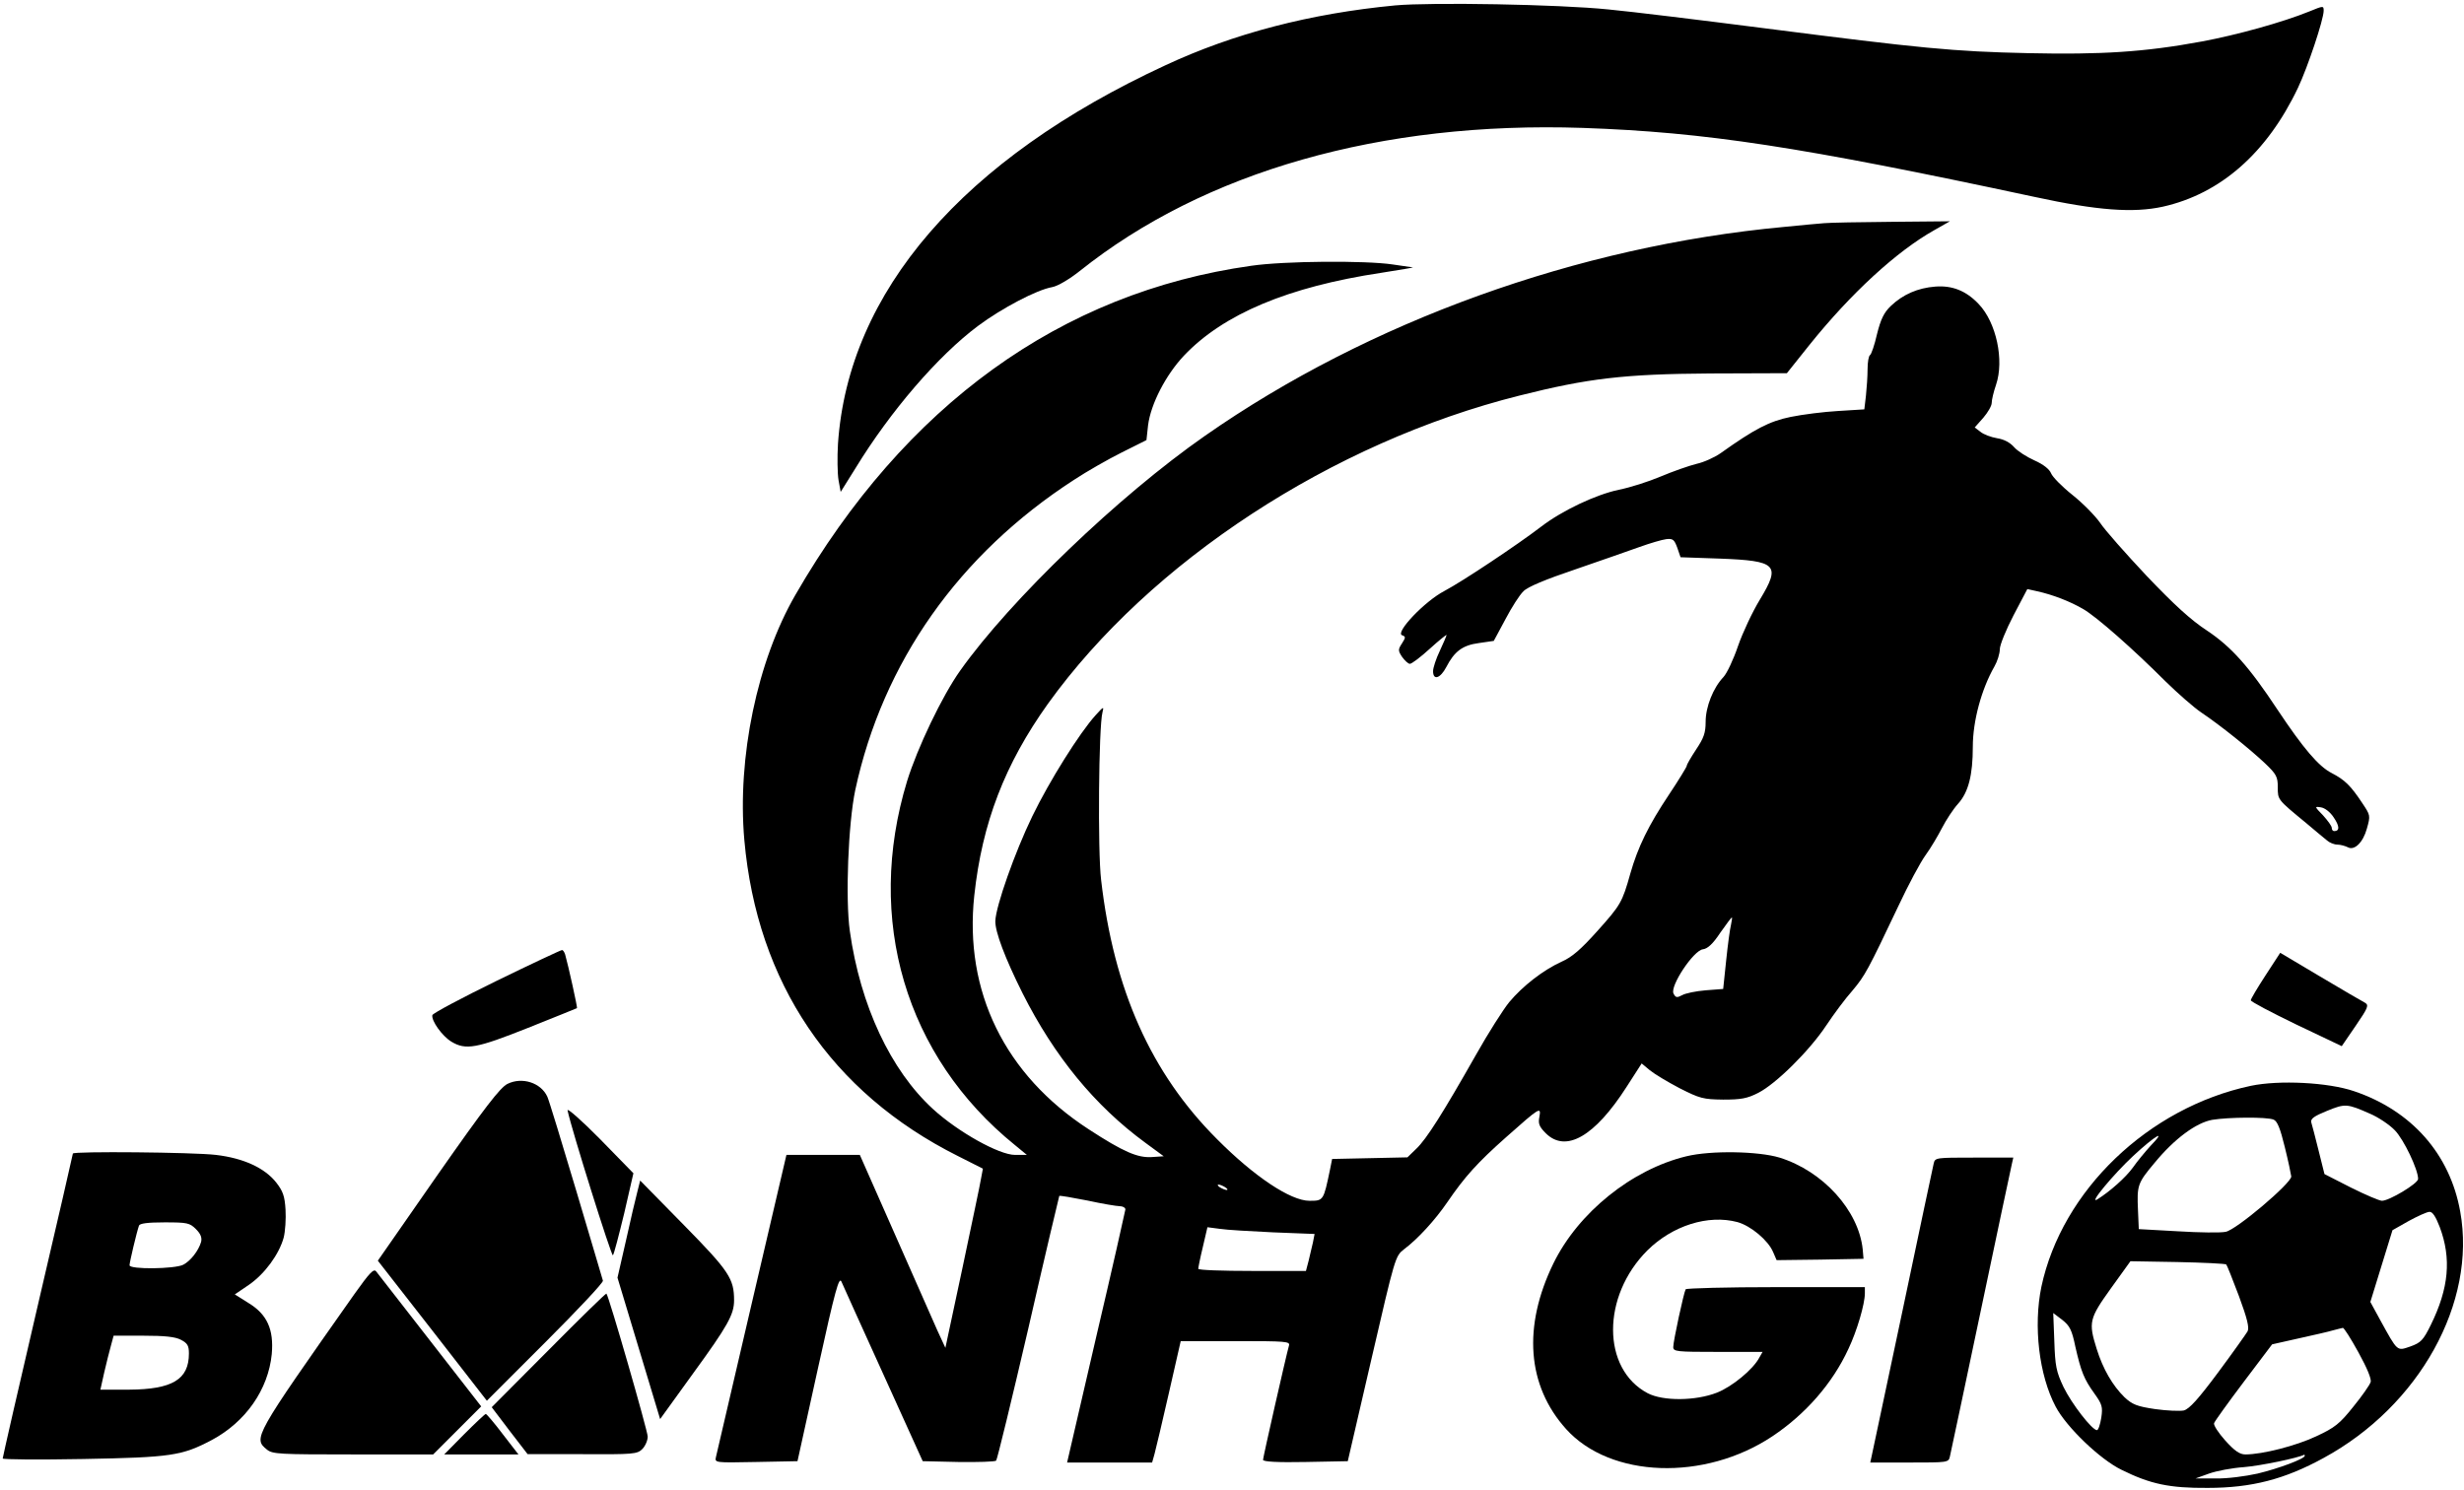 <?xml version="1.0" standalone="no"?>
<!DOCTYPE svg PUBLIC "-//W3C//DTD SVG 20010904//EN"
 "http://www.w3.org/TR/2001/REC-SVG-20010904/DTD/svg10.dtd">
<svg version="1.0" xmlns="http://www.w3.org/2000/svg"
 width="913pt" height="552pt" viewBox="0 0 913 552"
 preserveAspectRatio="xMidYMid meet">

<g transform="translate(0,552) scale(0.1,-0.1)"
fill="#000000" stroke="none">
<path d="M5170 5500 c-315 -30 -599 -104 -852 -222 -750 -347 -1175 -839
-1213 -1403 -3 -49 -2 -110 2 -134 l8 -44 55 88 c129 211 306 417 455 528 86
64 216 133 274 143 21 4 63 29 101 59 463 370 1118 556 1864 531 457 -16 803
-69 1676 -256 231 -50 364 -60 474 -36 214 48 386 199 501 441 36 76 95 253
95 285 0 19 -1 19 -52 -2 -101 -41 -271 -88 -401 -112 -210 -39 -373 -49 -642
-43 -278 6 -397 18 -975 92 -234 30 -495 62 -580 70 -185 19 -657 27 -790 15z"/>
<path d="M6760 4693 c-19 -1 -87 -8 -150 -14 -764 -71 -1538 -350 -2145 -774
-320 -223 -721 -608 -907 -870 -67 -94 -159 -287 -197 -410 -156 -512 -6
-1020 399 -1348 l45 -37 -44 0 c-59 0 -211 85 -304 170 -157 144 -269 383
-308 659 -17 120 -6 399 20 523 102 473 383 873 811 1150 47 31 126 76 176
101 l92 46 6 55 c10 79 66 187 133 258 146 154 386 255 731 307 70 11 123 20
117 20 -5 1 -39 6 -75 11 -101 15 -401 13 -524 -5 -705 -99 -1283 -516 -1689
-1220 -141 -244 -216 -602 -189 -908 47 -529 322 -936 791 -1171 l93 -47 -7
-37 c-3 -20 -35 -170 -69 -332 l-63 -295 -30 65 c-16 36 -87 197 -158 358
l-129 292 -136 0 -136 0 -128 -548 c-70 -302 -130 -559 -133 -571 -5 -22 -5
-22 148 -19 l154 3 76 345 c64 291 78 341 87 320 6 -14 76 -169 156 -345 l145
-320 132 -3 c73 -1 136 1 140 5 4 4 58 226 120 493 61 267 113 486 114 488 2
2 48 -6 104 -17 55 -12 109 -21 120 -21 12 0 21 -6 21 -12 -1 -7 -49 -221
-109 -476 l-107 -462 157 0 158 0 9 32 c5 18 29 120 53 225 l44 193 203 0
c189 0 203 -1 198 -17 -11 -39 -96 -414 -96 -423 0 -7 54 -10 157 -8 l157 3
88 380 c87 376 88 380 120 405 51 38 116 109 161 175 65 95 111 146 218 241
125 111 130 114 123 75 -5 -25 -1 -36 24 -61 74 -73 181 -12 299 172 l56 87
30 -25 c17 -14 67 -44 111 -67 75 -38 87 -41 161 -42 66 0 89 4 130 25 65 33
189 155 252 250 28 42 71 100 97 129 47 56 57 75 171 315 36 77 81 161 100
187 19 26 46 72 61 101 15 29 41 69 59 89 39 43 55 107 55 212 0 95 32 213 80
297 11 19 20 48 20 64 0 16 23 72 51 126 l51 97 36 -8 c59 -13 123 -38 171
-66 50 -29 185 -148 306 -269 45 -44 103 -95 131 -114 73 -49 182 -137 237
-189 42 -40 47 -50 47 -88 0 -47 -2 -45 105 -133 33 -28 68 -57 78 -65 9 -8
26 -15 38 -15 11 0 29 -5 39 -10 24 -13 56 18 70 69 14 49 13 50 -17 95 -43
65 -65 86 -113 111 -49 25 -105 91 -201 235 -105 159 -171 233 -261 293 -60
39 -123 97 -224 203 -77 82 -155 170 -172 196 -18 26 -64 73 -103 104 -39 31
-74 67 -79 80 -6 15 -28 33 -62 48 -29 13 -63 35 -75 49 -15 17 -37 29 -63 33
-23 4 -50 14 -62 24 l-21 16 32 36 c17 20 31 44 31 55 0 11 7 41 16 67 31 91
1 231 -64 299 -46 49 -98 70 -161 65 -65 -5 -120 -29 -165 -72 -25 -24 -37
-48 -51 -104 -9 -40 -21 -75 -26 -78 -5 -3 -9 -26 -9 -52 0 -26 -3 -70 -6 -98
l-6 -51 -97 -6 c-53 -3 -132 -13 -176 -22 -79 -16 -134 -45 -259 -134 -21 -15
-62 -34 -90 -40 -28 -7 -88 -28 -133 -47 -45 -19 -114 -41 -155 -49 -85 -18
-210 -77 -288 -137 -89 -68 -290 -202 -358 -238 -73 -38 -183 -154 -157 -164
14 -5 14 -8 0 -30 -15 -23 -15 -27 0 -50 10 -14 23 -26 29 -26 7 0 40 25 74
56 34 31 62 53 62 51 0 -3 -11 -29 -25 -59 -14 -29 -25 -63 -25 -75 0 -36 27
-27 49 15 30 58 60 81 121 89 l55 8 43 80 c23 44 53 91 67 104 15 16 82 44
192 81 92 32 200 69 238 83 39 14 83 27 99 29 25 3 30 -2 41 -32 l12 -35 144
-5 c214 -8 228 -23 150 -152 -28 -46 -64 -123 -81 -172 -17 -50 -41 -101 -54
-115 -38 -40 -66 -110 -66 -166 0 -41 -7 -60 -35 -102 -19 -29 -35 -56 -35
-61 0 -4 -30 -53 -66 -107 -76 -114 -115 -194 -143 -292 -30 -107 -36 -117
-122 -213 -61 -68 -94 -97 -133 -114 -68 -31 -144 -90 -194 -150 -22 -27 -78
-115 -123 -195 -122 -215 -183 -312 -221 -348 l-33 -32 -140 -3 -139 -3 -8
-40 c-24 -115 -24 -115 -76 -115 -70 0 -205 90 -343 229 -244 244 -382 553
-429 960 -13 106 -9 569 5 621 6 23 4 22 -25 -10 -60 -66 -172 -245 -235 -375
-65 -134 -135 -333 -137 -388 -1 -40 36 -138 101 -268 118 -234 268 -417 455
-554 l68 -50 -45 -3 c-52 -3 -104 19 -233 103 -311 202 -462 511 -424 866 29
269 113 487 273 711 378 526 1052 968 1747 1142 254 64 388 80 708 82 l283 1
83 104 c154 192 324 348 463 426 l58 33 -215 -2 c-118 -1 -231 -3 -250 -5z
m1887 -2202 c22 -32 23 -51 2 -51 -5 0 -9 5 -9 12 0 7 -15 27 -32 46 -32 33
-33 34 -8 30 14 -2 34 -17 47 -37z m-2233 -398 c-4 -15 -12 -75 -18 -133 l-11
-105 -65 -5 c-36 -3 -75 -11 -87 -18 -19 -10 -24 -10 -32 6 -14 27 74 160 109
164 17 2 37 20 64 61 22 31 41 57 43 57 2 0 0 -12 -3 -27z m-1874 -973 c8 -5
11 -10 5 -10 -5 0 -17 5 -25 10 -8 5 -10 10 -5 10 6 0 17 -5 25 -10z m178
-167 l153 -6 -6 -31 c-4 -17 -11 -48 -16 -68 l-10 -38 -199 0 c-110 0 -200 3
-200 8 0 4 7 40 17 81 l17 73 46 -6 c25 -4 114 -9 198 -13z"/>
<path d="M1840 1885 c-129 -63 -236 -120 -238 -127 -4 -21 36 -77 70 -98 54
-33 94 -25 285 51 98 39 179 72 181 73 2 3 -32 157 -44 199 -3 9 -8 17 -12 16
-4 0 -113 -51 -242 -114z"/>
<path d="M8395 1906 c-30 -46 -55 -88 -55 -93 0 -5 76 -45 169 -90 l168 -80
52 76 c46 67 49 76 34 85 -10 5 -85 49 -166 97 l-148 88 -54 -83z"/>
<path d="M1880 1503 c-27 -14 -83 -86 -258 -336 l-222 -319 202 -259 202 -260
217 217 c119 119 216 222 213 228 -2 6 -46 157 -99 334 -53 178 -101 335 -107
348 -24 52 -94 74 -148 47z"/>
<path d="M8340 1496 c-380 -81 -700 -388 -776 -745 -30 -145 -9 -327 53 -444
40 -76 164 -195 244 -234 107 -53 178 -68 319 -67 163 0 286 32 430 111 355
193 567 576 506 913 -38 213 -180 374 -393 446 -96 33 -278 42 -383 20z m441
-103 c31 -13 73 -41 93 -62 33 -34 86 -145 86 -180 0 -17 -107 -81 -134 -81
-9 0 -61 22 -115 49 l-98 50 -22 88 c-12 48 -24 95 -27 104 -3 13 11 23 58 42
68 28 75 27 159 -10z m-357 -22 c14 -5 25 -32 42 -102 13 -52 23 -101 24 -109
0 -25 -204 -198 -243 -205 -18 -4 -98 -3 -178 2 l-144 8 -3 70 c-4 92 -2 100
61 175 74 90 154 149 214 160 61 10 202 11 227 1z m-456 -98 c-19 -21 -49 -57
-65 -80 -26 -36 -84 -88 -132 -118 -34 -20 61 94 133 161 83 77 127 102 64 37z
m1072 -300 c44 -117 34 -227 -33 -363 -28 -57 -37 -66 -76 -80 -50 -17 -46
-21 -112 99 l-36 66 41 133 41 133 60 34 c33 18 68 34 77 34 11 1 23 -17 38
-56z m-791 -139 c3 -3 24 -56 47 -117 31 -84 39 -117 32 -131 -6 -10 -54 -78
-109 -152 -73 -98 -106 -135 -127 -141 -15 -3 -63 -1 -106 5 -68 10 -85 17
-114 44 -44 43 -80 105 -103 179 -31 99 -28 112 53 225 l72 100 174 -3 c97 -2
178 -6 181 -9z m-559 -305 c21 -92 32 -120 71 -174 28 -39 31 -49 25 -89 -4
-25 -11 -46 -16 -46 -18 0 -94 98 -124 160 -27 57 -31 78 -34 170 l-4 104 33
-25 c28 -22 36 -37 49 -100z m1049 -21 c32 -58 49 -99 45 -110 -3 -10 -32 -52
-64 -91 -51 -64 -69 -78 -138 -110 -74 -35 -199 -67 -262 -67 -21 0 -40 13
-75 52 -25 28 -44 57 -41 64 3 8 52 76 110 153 l105 139 98 22 c54 12 112 25
128 30 17 4 33 9 36 9 4 1 30 -40 58 -91z m-199 -383 c0 -11 -96 -47 -175 -66
-45 -10 -113 -19 -155 -18 l-75 0 50 18 c28 10 86 21 130 24 61 5 201 34 223
46 1 0 2 -1 2 -4z"/>
<path d="M2103 1405 c15 -72 163 -543 168 -537 4 4 22 74 42 156 l34 148 -124
127 c-69 70 -123 117 -120 106z"/>
<path d="M270 1245 c0 -2 -58 -256 -130 -563 -72 -308 -130 -563 -130 -567 0
-4 134 -5 298 -2 326 6 366 12 476 70 126 67 210 187 223 319 8 91 -17 147
-86 189 l-51 32 53 36 c59 41 111 113 128 174 6 23 9 70 7 104 -3 51 -10 69
-34 100 -43 55 -122 91 -224 103 -84 10 -530 14 -530 5z m456 -280 c18 -18 23
-32 19 -48 -10 -33 -39 -70 -66 -84 -31 -16 -199 -18 -199 -2 0 11 26 121 35
147 3 8 31 12 95 12 84 0 93 -2 116 -25z m-56 -410 c25 -13 30 -22 30 -51 0
-96 -61 -133 -222 -134 l-106 0 14 63 c8 34 19 79 25 100 l10 37 110 0 c79 0
118 -4 139 -15z"/>
<path d="M6249 1235 c-203 -49 -401 -209 -493 -397 -114 -234 -98 -453 47
-614 164 -182 513 -194 764 -27 123 82 223 196 282 324 32 67 61 167 61 206
l0 23 -329 0 c-182 0 -332 -4 -335 -8 -7 -12 -46 -192 -46 -214 0 -17 13 -18
165 -18 l166 0 -12 -21 c-23 -44 -101 -108 -157 -130 -79 -31 -200 -32 -257
-2 -170 90 -171 359 -1 529 93 92 225 134 334 105 50 -14 114 -68 132 -111
l13 -30 161 2 161 3 -3 35 c-15 144 -147 290 -308 340 -79 24 -255 27 -345 5z"/>
<path d="M7165 1208 c-3 -13 -55 -257 -115 -543 -61 -286 -112 -530 -115 -542
l-5 -23 145 0 c142 0 145 0 150 22 3 13 55 257 115 543 60 286 112 530 115
543 l5 22 -145 0 c-142 0 -145 0 -150 -22z"/>
<path d="M2362 1105 c-6 -22 -25 -103 -42 -180 l-32 -140 79 -262 79 -262 122
169 c129 177 152 219 152 271 0 80 -18 108 -186 279 l-162 165 -10 -40z"/>
<path d="M1313 724 c-374 -531 -375 -534 -324 -576 21 -17 46 -18 320 -18
l296 0 89 89 89 89 -189 243 c-104 134 -194 249 -200 257 -9 12 -24 -4 -81
-84z"/>
<path d="M2033 517 l-211 -212 66 -87 67 -87 203 0 c189 -1 203 0 222 19 11
11 20 32 20 46 0 21 -144 521 -153 530 -2 2 -98 -92 -214 -209z"/>
<path d="M1720 205 l-74 -75 137 0 138 0 -58 75 c-31 41 -60 75 -63 75 -3 0
-39 -34 -80 -75z"/>
</g>
</svg>
